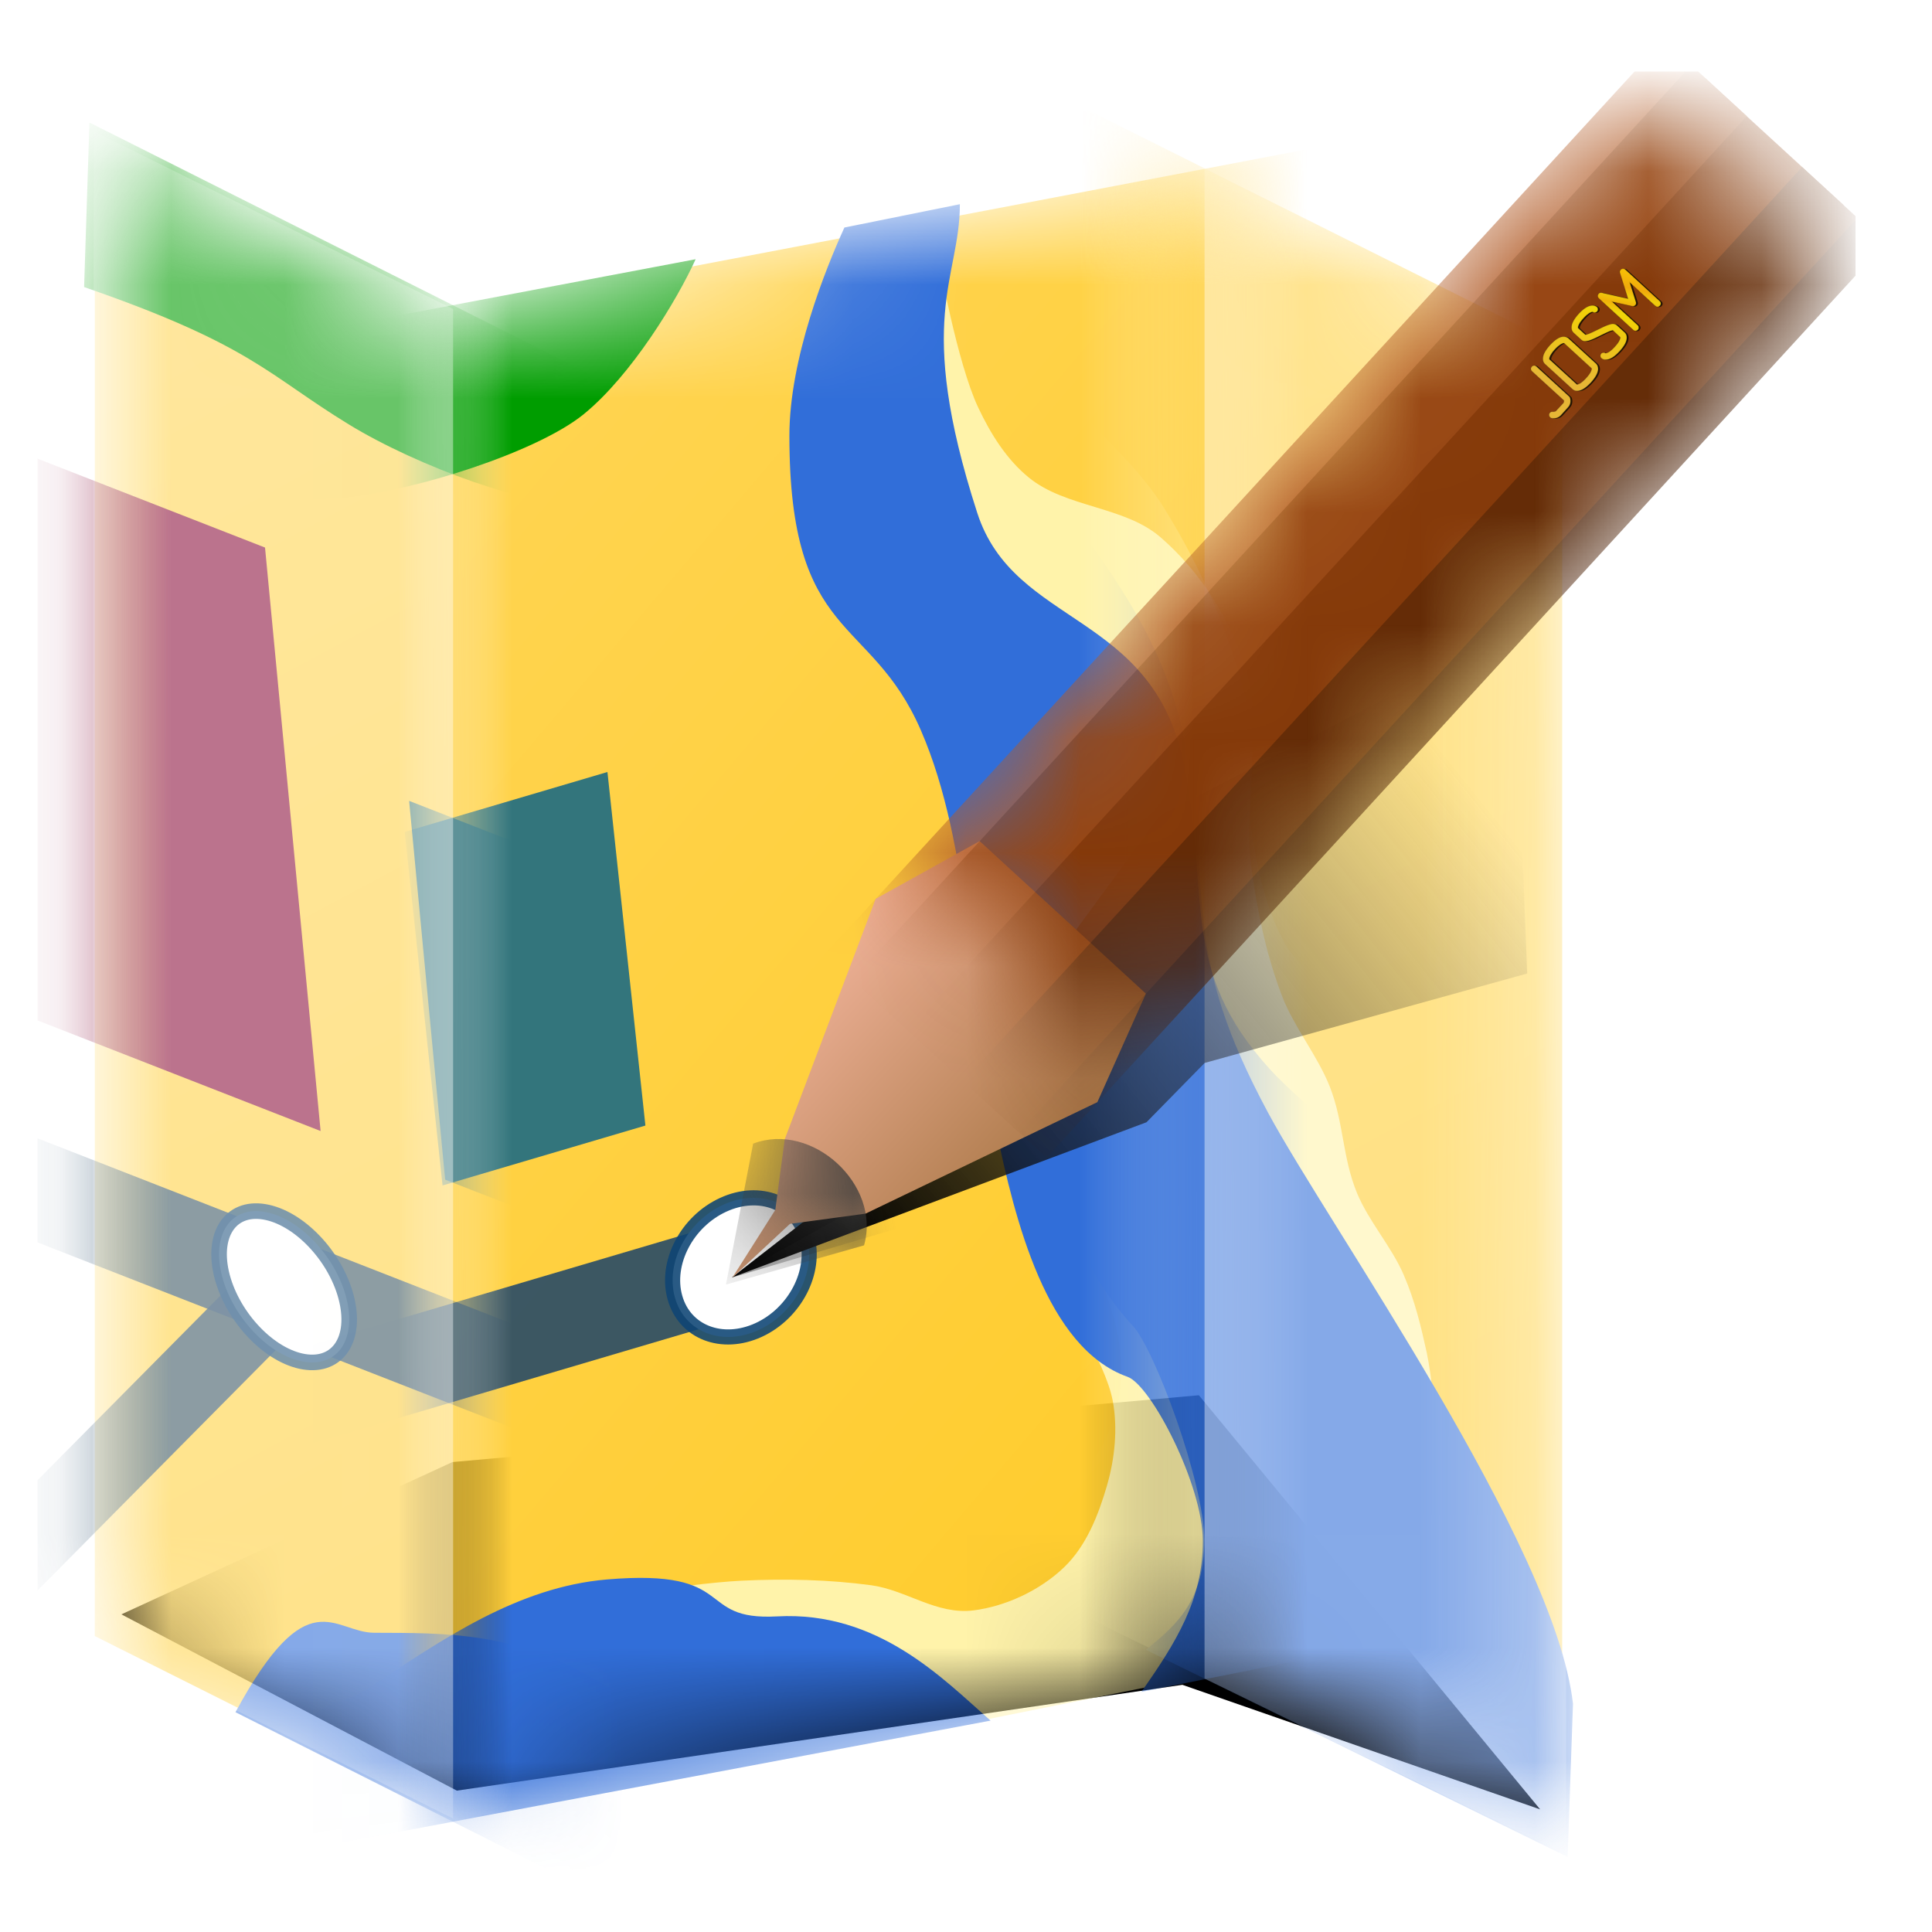 <svg width="17" height="17" viewBox="0 0 17 17" fill="none" xmlns="http://www.w3.org/2000/svg">
<g clip-path="url(#clip0_1084_3278)">
<g filter="url(#filter0_f_1084_3278)">
<path d="M1.068 14.205L4.02 15.756L10.404 14.825L13.552 15.921L10.549 12.277L3.981 12.865L1.068 14.205Z" fill="black"/>
</g>
<mask id="mask0_1084_3278" style="mask-type:luminance" maskUnits="userSpaceOnUse" x="10" y="1" width="4" height="16">
<path d="M10.603 1.487L13.91 2.535L13.811 16.377L10.603 14.716L10.351 14.473L10.303 1.803L10.603 1.487Z" fill="white"/>
</mask>
<g mask="url(#mask0_1084_3278)">
<mask id="mask1_1084_3278" style="mask-type:luminance" maskUnits="userSpaceOnUse" x="1" y="-4" width="13" height="21">
<path d="M1.148 -3.245V9.984L13.748 16.284V3.055L1.148 -3.245Z" fill="white"/>
</mask>
<g mask="url(#mask1_1084_3278)">
<path d="M1.146 -3.245V9.984L13.746 16.284V3.055L5.346 -1.145L1.146 -3.245Z" fill="url(#paint0_linear_1084_3278)"/>
<path d="M8.258 1.674L8.494 3.314L9.046 4.507L10.148 6.183L10.345 7.265L10.943 10.979L11.715 12.506L12.633 12.499C12.633 12.499 12.598 12.109 12.555 11.906C12.506 11.681 12.451 11.448 12.352 11.219C12.246 10.972 12.043 10.746 11.941 10.499C11.811 10.184 11.825 9.879 11.702 9.564C11.596 9.293 11.386 9.038 11.282 8.767C11.138 8.393 11.065 8.017 11.014 7.658C10.941 7.139 11.093 6.704 10.967 6.171C10.834 5.61 10.579 5.01 10.242 4.469C9.942 3.986 9.448 3.653 9.14 3.174C8.954 2.884 8.82 2.565 8.715 2.258C8.539 1.742 8.386 0.738 8.386 0.738L8.195 0.576L8.258 1.674ZM5.238 10.358C5.238 10.358 6.235 10.872 6.728 11.191C7.097 11.43 7.465 11.696 7.819 11.995C8.115 12.245 8.365 12.639 8.676 12.816C8.94 12.966 9.229 13.032 9.437 12.966C9.623 12.907 9.723 12.706 9.793 12.504C9.862 12.304 9.884 12.056 9.843 11.793C9.78 11.387 9.399 10.531 9.399 10.531L11.091 12.697L10.839 14.675L10.184 14.535L8.716 13.817L5.274 11.706L5.238 10.358Z" fill="#FFF3AA"/>
<path d="M8.561 0.362L7.593 -0.11C7.436 0.142 7.132 0.719 7.132 1.401C7.132 3.22 7.81 3.44 8.234 4.763C8.659 6.086 8.64 7.425 8.864 8.716C9.022 9.622 9.286 10.935 9.967 11.665C10.162 11.875 10.597 13.055 10.597 13.551C10.597 14.067 10.372 14.287 10.082 14.517L13.794 16.34L13.841 14.992C13.684 13.59 11.699 10.795 11.159 9.793C10.397 8.377 10.664 7.946 10.439 6.61C10.182 5.078 9.017 4.405 8.707 3.18C8.177 1.09 8.561 1.024 8.561 0.362L8.561 0.362ZM5.603 10.393C4.855 9.936 4.228 9.954 3.604 9.951C3.249 9.95 3.022 9.475 2.385 10.652L8.818 13.885C8.421 13.241 7.878 12.262 7.029 11.715C6.334 11.269 6.715 11.072 5.603 10.393L5.603 10.393Z" fill="#316ED9"/>
</g>
</g>
<mask id="mask2_1084_3278" style="mask-type:luminance" maskUnits="userSpaceOnUse" x="0" y="0" width="5" height="17">
<path d="M0.602 0.751L3.988 2.747L4.137 2.935L4.21 15.774L3.988 15.975L0.602 16.053L0.602 0.751Z" fill="white"/>
</mask>
<g mask="url(#mask2_1084_3278)">
<mask id="mask3_1084_3278" style="mask-type:luminance" maskUnits="userSpaceOnUse" x="0" y="1" width="14" height="20">
<path d="M0.836 1.168V14.397L13.435 20.71V7.481L0.836 1.168Z" fill="white"/>
</mask>
<g mask="url(#mask3_1084_3278)">
<path d="M0.834 1.167V14.396L13.433 20.71V7.481L5.034 3.272L0.834 1.167Z" fill="url(#paint1_linear_1084_3278)"/>
<path d="M8.248 4.783L7.281 4.31C7.123 4.561 6.82 5.138 6.82 5.82C6.82 7.639 7.498 7.859 7.922 9.183C8.346 10.507 8.327 11.846 8.552 13.137C8.709 14.043 8.974 15.356 9.654 16.087C9.85 16.297 10.284 17.478 10.284 17.974C10.284 18.489 10.06 18.709 9.769 18.939L13.481 20.766L13.529 19.417C13.371 18.016 11.387 15.219 10.847 14.216C10.084 12.8 10.351 12.368 10.127 11.032C9.87 9.5 8.705 8.825 8.394 7.601C7.865 5.51 8.248 5.444 8.248 4.783L8.248 4.783ZM5.291 14.81C4.543 14.352 3.916 14.37 3.292 14.367C2.936 14.365 2.709 13.89 2.072 15.066L8.505 18.306C8.108 17.662 7.566 16.681 6.716 16.134C6.022 15.687 6.402 15.491 5.291 14.81L5.291 14.81Z" fill="#316ED9"/>
<path d="M6.034 3.715C5.877 3.967 5.497 4.358 5.097 4.42C4.709 4.481 3.675 4.106 3.067 3.733C2.354 3.297 2.213 3.035 0.74 2.526L0.787 1.078L6.034 3.715Z" fill="#009D00"/>
</g>
<mask id="mask4_1084_3278" style="mask-type:luminance" maskUnits="userSpaceOnUse" x="0" y="1" width="14" height="20">
<path d="M13.435 7.481L0.836 1.168V14.397L13.435 20.71V7.481Z" fill="white"/>
</mask>
<g mask="url(#mask4_1084_3278)">
<path d="M2.332 4.818L-1.846 3.186L-1.356 8.32L2.821 9.952L2.332 4.818Z" fill="#8C133F"/>
<path d="M5.299 7.711L3.6 7.047L3.917 10.38L5.617 11.044L5.299 7.711Z" fill="#33757C"/>
<path d="M-0.789 10.037L6.416 12.852" stroke="#234868" stroke-opacity="0.879" stroke-width="0.853"/>
<path d="M-0.115 13.959L2.498 11.322" stroke="#234868" stroke-opacity="0.879" stroke-width="0.683"/>
<path d="M3.053 11.444C3.135 11.806 2.954 12.044 2.648 11.977C2.343 11.91 2.029 11.563 1.947 11.201C1.866 10.839 2.047 10.601 2.352 10.668C2.657 10.735 2.971 11.082 3.053 11.444Z" fill="white" stroke="#0D4474" stroke-opacity="0.879" stroke-width="0.137" stroke-linecap="round" stroke-linejoin="round"/>
</g>
</g>
<mask id="mask5_1084_3278" style="mask-type:luminance" maskUnits="userSpaceOnUse" x="3" y="0" width="8" height="18">
<path d="M10.6 0.731L3.986 0.731V17.109L10.6 17.109V0.731Z" fill="white"/>
</mask>
<g mask="url(#mask5_1084_3278)">
<mask id="mask6_1084_3278" style="mask-type:luminance" maskUnits="userSpaceOnUse" x="0" y="0" width="14" height="17">
<path d="M0.662 3.379V16.608L13.891 14.088V0.859L0.662 3.379Z" fill="white"/>
</mask>
<g mask="url(#mask6_1084_3278)">
<path d="M0.66 3.379V16.608L13.889 14.088V0.859L5.07 2.539L0.66 3.379Z" fill="url(#paint2_linear_1084_3278)"/>
<path d="M8.128 3.321L8.376 4.795L8.955 5.603L10.112 6.507L10.319 7.451L10.947 10.746L11.758 11.733L12.721 11.084C12.721 11.084 12.685 10.718 12.639 10.545C12.588 10.354 12.531 10.16 12.427 10C12.315 9.827 12.102 9.744 11.995 9.568C11.858 9.344 11.873 9.029 11.743 8.8C11.632 8.604 11.412 8.496 11.303 8.297C11.152 8.023 11.075 7.699 11.022 7.375C10.945 6.908 11.105 6.366 10.972 5.921C10.833 5.454 10.564 5.032 10.211 4.727C9.896 4.454 9.377 4.467 9.054 4.203C8.858 4.044 8.717 3.819 8.607 3.585C8.422 3.193 8.262 2.295 8.262 2.295L8.062 2.267L8.128 3.321ZM4.957 14.119C4.957 14.119 6.004 13.935 6.521 13.909C6.909 13.89 7.295 13.899 7.667 13.949C7.978 13.992 8.24 14.211 8.567 14.17C8.843 14.135 9.147 13.999 9.366 13.788C9.561 13.599 9.666 13.327 9.739 13.077C9.812 12.828 9.835 12.564 9.792 12.33C9.726 11.969 9.325 11.38 9.325 11.38L11.102 12.361L10.837 14.515L10.15 14.834L8.608 15.144L4.994 15.443L4.957 14.119Z" fill="#FFF3AA"/>
<path d="M8.445 1.797L7.43 2.002C7.265 2.364 6.946 3.154 6.946 3.835C6.946 5.654 7.658 5.4 8.103 6.426C8.548 7.452 8.529 8.804 8.765 9.938C8.93 10.733 9.207 11.861 9.922 12.115C10.127 12.188 10.584 13.064 10.584 13.56C10.584 14.076 10.348 14.453 10.043 14.887L13.94 14.111L13.99 12.729C13.825 11.438 11.741 10.032 11.174 9.408C10.373 8.526 10.653 7.908 10.418 6.729C10.148 5.377 8.925 5.52 8.599 4.513C8.043 2.793 8.446 2.458 8.446 1.797L8.445 1.797ZM5.34 13.898C4.555 13.965 3.897 14.422 3.241 14.856C2.868 15.103 2.63 14.788 1.961 16.41L8.716 15.14C8.299 14.774 7.729 14.174 6.837 14.223C6.108 14.262 6.507 13.799 5.34 13.898L5.34 13.898Z" fill="#316ED9"/>
<path d="M6.121 2.281C5.956 2.643 5.557 3.301 5.137 3.644C4.73 3.976 3.644 4.325 3.005 4.38C2.257 4.443 2.109 4.28 0.562 4.804L0.612 3.323L6.121 2.281Z" fill="#009D00"/>
</g>
<mask id="mask7_1084_3278" style="mask-type:luminance" maskUnits="userSpaceOnUse" x="0" y="0" width="14" height="17">
<path d="M13.891 0.859L0.662 3.379V16.608L13.891 14.088V0.859Z" fill="white"/>
</mask>
<g mask="url(#mask7_1084_3278)">
<path d="M5.345 6.793L3.561 7.32L3.894 10.431L5.679 9.904L5.345 6.793Z" fill="#33757C"/>
<path d="M-1.047 13.389L6.518 11.152" stroke="#234868" stroke-opacity="0.879" stroke-width="0.834"/>
<path d="M7.1 10.886C7.185 11.19 6.995 11.556 6.675 11.703C6.354 11.85 6.024 11.723 5.939 11.418C5.853 11.114 6.043 10.748 6.364 10.601C6.684 10.454 7.014 10.582 7.1 10.886Z" fill="white" stroke="#0D4474" stroke-opacity="0.879" stroke-width="0.133" stroke-linecap="round" stroke-linejoin="round"/>
</g>
</g>
<mask id="mask8_1084_3278" style="mask-type:luminance" maskUnits="userSpaceOnUse" x="0" y="1" width="14" height="16">
<path d="M0.836 14.398L3.986 15.976L10.6 14.715L13.74 16.285V3.057L10.6 1.486L3.986 2.747L0.836 1.169V14.398Z" fill="white"/>
</mask>
<g mask="url(#mask8_1084_3278)">
<path d="M0.823 1.154L0.818 14.421L3.987 16.002V2.719L0.823 1.154ZM10.599 1.48V14.77L13.782 16.32L13.761 3.041L10.599 1.48Z" fill="white" fill-opacity="0.409"/>
</g>
<g filter="url(#filter1_f_1084_3278)">
<path d="M8.26 9.826L6.439 11.241L10.088 9.875L10.6 9.353L13.438 8.566L13.319 5.558L10.204 7.18L8.26 9.826Z" fill="url(#paint3_linear_1084_3278)"/>
</g>
<path d="M6.441 11.241L9.576 10.311L9.521 9.527L6.441 11.241Z" fill="url(#paint4_linear_1084_3278)"/>
<path d="M7.705 7.909L6.905 10.024L6.822 10.646L6.444 11.242L6.951 10.769L7.616 10.679L9.656 9.698L10.083 8.743L8.62 7.401L7.705 7.909Z" fill="url(#paint5_linear_1084_3278)"/>
<mask id="mask9_1084_3278" style="mask-type:luminance" maskUnits="userSpaceOnUse" x="7" y="1" width="9" height="9">
<path d="M7.705 7.91C7.934 7.783 8.228 7.829 8.228 7.829C8.523 7.874 8.828 8.154 8.828 8.154C9.006 8.205 9.25 8.428 9.316 8.601C9.316 8.601 9.62 8.881 9.691 9.17C9.691 9.17 9.763 9.46 9.656 9.699L15.694 3.115L15.897 2.404L15.633 1.713L15.146 1.265L14.434 1.062L13.743 1.326L7.705 7.91Z" fill="white"/>
</mask>
<g mask="url(#mask9_1084_3278)">
<path d="M7.623 8.733L8.842 9.851L16.222 1.804L15.003 0.686L7.623 8.733Z" fill="#853909"/>
<path d="M15.37 1.022L14.883 0.574L13.81 1.499L8.443 7.351L7.503 8.621L7.99 9.068L15.37 1.022Z" fill="#974613"/>
<path d="M15.857 1.47L16.344 1.917L15.516 3.065L9.981 9.1L8.964 9.963L8.477 9.516L15.857 1.47Z" fill="#642B06"/>
<path d="M7.258 8.397L7.502 8.621L14.882 0.574L14.638 0.351L7.258 8.397Z" fill="#B25C28"/>
<path d="M8.965 9.963L9.209 10.187L16.589 2.14L16.345 1.917L8.965 9.963Z" fill="#4D2105"/>
</g>
<g filter="url(#filter2_f_1084_3278)">
<path d="M13.655 3.039C13.611 3.087 13.594 3.123 13.592 3.152C13.591 3.166 13.593 3.179 13.597 3.187C13.601 3.196 13.608 3.203 13.608 3.203L13.855 3.429C13.855 3.429 13.863 3.436 13.872 3.439C13.881 3.442 13.893 3.444 13.907 3.441C13.936 3.436 13.97 3.417 14.015 3.368C14.059 3.32 14.076 3.284 14.078 3.255C14.079 3.241 14.077 3.229 14.073 3.22C14.069 3.211 14.062 3.204 14.062 3.204L13.815 2.978C13.815 2.978 13.807 2.971 13.798 2.968C13.789 2.965 13.777 2.963 13.763 2.966C13.734 2.971 13.7 2.99 13.655 3.039ZM13.907 2.764C13.863 2.812 13.847 2.848 13.844 2.877C13.843 2.891 13.845 2.904 13.849 2.912C13.853 2.921 13.86 2.928 13.86 2.928L13.931 2.993C13.944 3.005 13.961 3.006 13.974 3.005C13.987 3.003 13.999 2.999 14.013 2.994C14.04 2.984 14.07 2.969 14.1 2.954C14.13 2.94 14.159 2.925 14.181 2.917C14.192 2.913 14.202 2.91 14.207 2.91C14.208 2.91 14.208 2.91 14.208 2.91L14.273 2.969C14.273 2.969 14.273 2.971 14.273 2.975C14.272 2.986 14.264 3.012 14.225 3.055C14.185 3.098 14.16 3.108 14.15 3.11C14.145 3.111 14.143 3.11 14.143 3.11C14.114 3.089 14.08 3.13 14.107 3.155C14.107 3.155 14.115 3.161 14.124 3.164C14.133 3.167 14.145 3.169 14.159 3.166C14.188 3.161 14.222 3.142 14.267 3.093C14.311 3.045 14.328 3.009 14.33 2.98C14.331 2.966 14.329 2.954 14.325 2.945C14.321 2.936 14.314 2.929 14.314 2.929L14.243 2.864C14.23 2.852 14.213 2.851 14.2 2.853C14.187 2.854 14.175 2.858 14.161 2.863C14.134 2.873 14.104 2.888 14.074 2.903C14.044 2.918 14.015 2.932 13.993 2.94C13.982 2.945 13.973 2.947 13.968 2.948C13.966 2.948 13.967 2.948 13.966 2.948L13.902 2.888C13.902 2.888 13.901 2.887 13.901 2.882C13.902 2.872 13.91 2.846 13.95 2.803C13.989 2.759 14.014 2.749 14.025 2.747C14.03 2.747 14.031 2.747 14.031 2.747C14.061 2.768 14.094 2.727 14.067 2.703C14.067 2.703 14.059 2.696 14.05 2.693C14.041 2.69 14.029 2.688 14.015 2.691C13.986 2.696 13.952 2.715 13.907 2.764ZM13.494 3.228C13.483 3.24 13.484 3.258 13.496 3.269L13.777 3.526C13.777 3.533 13.777 3.543 13.772 3.548L13.707 3.619C13.701 3.626 13.68 3.625 13.68 3.625C13.641 3.618 13.632 3.677 13.671 3.682C13.671 3.682 13.717 3.693 13.75 3.657L13.814 3.587C13.847 3.552 13.832 3.506 13.832 3.506C13.831 3.5 13.828 3.495 13.824 3.492L13.535 3.227C13.523 3.216 13.504 3.216 13.494 3.228ZM14.084 2.586C14.073 2.597 14.071 2.615 14.084 2.628L14.387 2.906C14.415 2.932 14.454 2.889 14.426 2.863L14.202 2.658L14.378 2.697C14.399 2.702 14.418 2.681 14.411 2.66L14.357 2.489L14.581 2.694C14.609 2.72 14.648 2.678 14.62 2.652L14.317 2.374C14.305 2.363 14.286 2.364 14.276 2.376C14.269 2.384 14.267 2.394 14.27 2.404L14.341 2.63L14.11 2.578C14.099 2.576 14.09 2.58 14.084 2.586ZM13.698 3.077C13.737 3.034 13.762 3.024 13.773 3.022C13.777 3.022 13.778 3.022 13.779 3.022L14.02 3.244C14.021 3.244 14.021 3.245 14.021 3.25C14.02 3.26 14.012 3.286 13.972 3.33C13.933 3.373 13.908 3.383 13.898 3.385C13.893 3.386 13.892 3.385 13.891 3.385L13.65 3.163C13.649 3.163 13.649 3.162 13.649 3.157C13.65 3.147 13.658 3.121 13.698 3.077Z" fill="#120E02" fill-opacity="0.843"/>
</g>
<mask id="mask10_1084_3278" style="mask-type:luminance" maskUnits="userSpaceOnUse" x="6" y="7" width="5" height="5">
<path d="M7.707 7.909L6.446 11.242L9.658 9.698L10.085 8.743L8.622 7.401L7.707 7.909Z" fill="white"/>
</mask>
<g mask="url(#mask10_1084_3278)">
<path d="M6.388 11.303L6.627 10.063C7.146 9.865 7.755 10.425 7.603 10.958L6.388 11.303Z" fill="#3D3D3D"/>
</g>
<path d="M13.639 3.036C13.595 3.085 13.578 3.121 13.576 3.15C13.575 3.164 13.577 3.176 13.581 3.185C13.585 3.194 13.592 3.201 13.592 3.201L13.839 3.427C13.839 3.427 13.847 3.433 13.856 3.437C13.865 3.44 13.877 3.441 13.891 3.439C13.92 3.434 13.954 3.414 13.999 3.366C14.043 3.317 14.059 3.281 14.062 3.253C14.063 3.238 14.06 3.226 14.057 3.217C14.053 3.209 14.046 3.201 14.046 3.201L13.799 2.975C13.799 2.975 13.791 2.969 13.782 2.966C13.773 2.963 13.761 2.961 13.746 2.963C13.718 2.968 13.684 2.988 13.639 3.036ZM13.891 2.761C13.847 2.81 13.83 2.846 13.828 2.875C13.827 2.889 13.829 2.901 13.833 2.91C13.837 2.919 13.844 2.926 13.844 2.926L13.915 2.991C13.928 3.003 13.945 3.004 13.958 3.002C13.971 3.001 13.983 2.997 13.997 2.992C14.024 2.982 14.054 2.967 14.084 2.952C14.114 2.937 14.143 2.923 14.165 2.914C14.176 2.91 14.186 2.908 14.191 2.907C14.192 2.907 14.191 2.907 14.192 2.907L14.256 2.967C14.257 2.967 14.257 2.968 14.257 2.973C14.256 2.983 14.248 3.009 14.208 3.052C14.169 3.095 14.144 3.106 14.133 3.107C14.129 3.108 14.127 3.108 14.127 3.108C14.121 3.103 14.114 3.102 14.106 3.103C14.099 3.104 14.092 3.107 14.088 3.113C14.083 3.119 14.081 3.126 14.082 3.133C14.082 3.14 14.085 3.147 14.091 3.152C14.091 3.152 14.099 3.159 14.108 3.162C14.117 3.165 14.129 3.166 14.143 3.164C14.172 3.159 14.206 3.14 14.251 3.091C14.295 3.043 14.312 3.007 14.314 2.978C14.315 2.963 14.313 2.951 14.309 2.943C14.305 2.934 14.298 2.927 14.298 2.927L14.227 2.862C14.214 2.85 14.197 2.849 14.184 2.85C14.171 2.852 14.159 2.856 14.145 2.861C14.118 2.871 14.088 2.886 14.058 2.901C14.028 2.915 13.999 2.93 13.977 2.938C13.966 2.942 13.956 2.945 13.951 2.945C13.95 2.945 13.95 2.945 13.95 2.945L13.886 2.886C13.885 2.886 13.885 2.884 13.885 2.88C13.886 2.869 13.894 2.843 13.934 2.8C13.973 2.757 13.998 2.747 14.008 2.745C14.013 2.744 14.015 2.745 14.015 2.745C14.021 2.749 14.028 2.751 14.036 2.75C14.043 2.749 14.05 2.745 14.054 2.74C14.059 2.734 14.061 2.727 14.06 2.719C14.06 2.712 14.056 2.705 14.051 2.7C14.051 2.7 14.043 2.694 14.034 2.691C14.025 2.688 14.013 2.686 13.999 2.689C13.97 2.694 13.936 2.713 13.891 2.761ZM13.478 3.226C13.473 3.232 13.47 3.239 13.47 3.247C13.471 3.254 13.474 3.261 13.48 3.267L13.761 3.524C13.761 3.531 13.761 3.541 13.756 3.546L13.691 3.616C13.685 3.623 13.663 3.623 13.663 3.623C13.66 3.622 13.656 3.622 13.652 3.623C13.648 3.624 13.645 3.626 13.642 3.628C13.639 3.63 13.636 3.633 13.634 3.636C13.632 3.64 13.631 3.643 13.63 3.647C13.63 3.651 13.63 3.654 13.631 3.658C13.632 3.662 13.633 3.665 13.636 3.668C13.638 3.671 13.641 3.674 13.644 3.676C13.647 3.678 13.651 3.679 13.655 3.68C13.655 3.68 13.701 3.69 13.734 3.655L13.798 3.584C13.831 3.549 13.816 3.504 13.816 3.504C13.815 3.498 13.812 3.493 13.808 3.489L13.519 3.224C13.516 3.222 13.513 3.22 13.509 3.218C13.505 3.217 13.502 3.216 13.498 3.216C13.494 3.217 13.49 3.218 13.487 3.219C13.483 3.221 13.48 3.223 13.478 3.226ZM14.26 2.374C14.257 2.378 14.254 2.382 14.253 2.387C14.252 2.392 14.253 2.397 14.254 2.401L14.325 2.628L14.094 2.576C14.088 2.575 14.081 2.575 14.075 2.578C14.07 2.581 14.065 2.585 14.062 2.591C14.059 2.596 14.058 2.603 14.059 2.609C14.06 2.615 14.063 2.621 14.068 2.625L14.371 2.903C14.374 2.906 14.377 2.908 14.381 2.909C14.384 2.91 14.388 2.911 14.392 2.911C14.396 2.911 14.399 2.91 14.403 2.908C14.406 2.907 14.409 2.905 14.412 2.902C14.415 2.899 14.417 2.896 14.418 2.892C14.419 2.888 14.42 2.885 14.419 2.881C14.419 2.877 14.418 2.873 14.417 2.87C14.415 2.866 14.413 2.863 14.41 2.861L14.186 2.655L14.361 2.694C14.366 2.696 14.371 2.695 14.376 2.694C14.381 2.692 14.385 2.689 14.389 2.686C14.392 2.682 14.395 2.678 14.396 2.673C14.397 2.668 14.397 2.663 14.395 2.658L14.341 2.486L14.565 2.692C14.568 2.694 14.571 2.696 14.575 2.698C14.578 2.699 14.582 2.7 14.586 2.7C14.59 2.699 14.593 2.699 14.597 2.697C14.6 2.695 14.603 2.693 14.606 2.69C14.608 2.687 14.611 2.684 14.612 2.681C14.613 2.677 14.614 2.673 14.614 2.669C14.613 2.666 14.612 2.662 14.611 2.658C14.609 2.655 14.607 2.652 14.604 2.649L14.301 2.371C14.298 2.369 14.295 2.367 14.291 2.366C14.287 2.364 14.284 2.364 14.28 2.364C14.276 2.364 14.272 2.365 14.269 2.367C14.265 2.369 14.262 2.371 14.26 2.374ZM13.681 3.075C13.721 3.032 13.746 3.022 13.756 3.02C13.761 3.019 13.762 3.02 13.763 3.02L14.004 3.241C14.005 3.242 14.005 3.243 14.005 3.248C14.004 3.258 13.996 3.284 13.956 3.327C13.917 3.37 13.892 3.381 13.881 3.382C13.877 3.383 13.876 3.383 13.875 3.382L13.633 3.161C13.633 3.16 13.633 3.159 13.633 3.154C13.634 3.144 13.642 3.118 13.681 3.075Z" fill="url(#paint6_linear_1084_3278)" stroke="black" stroke-opacity="0.134" stroke-width="0.008"/>
</g>
<defs>
<filter id="filter0_f_1084_3278" x="0.633" y="11.841" width="13.355" height="4.515" filterUnits="userSpaceOnUse" color-interpolation-filters="sRGB">
<feFlood flood-opacity="0" result="BackgroundImageFix"/>
<feBlend mode="normal" in="SourceGraphic" in2="BackgroundImageFix" result="shape"/>
<feGaussianBlur stdDeviation="0.218" result="effect1_foregroundBlur_1084_3278"/>
</filter>
<filter id="filter1_f_1084_3278" x="6.109" y="5.227" width="7.66" height="6.345" filterUnits="userSpaceOnUse" color-interpolation-filters="sRGB">
<feFlood flood-opacity="0" result="BackgroundImageFix"/>
<feBlend mode="normal" in="SourceGraphic" in2="BackgroundImageFix" result="shape"/>
<feGaussianBlur stdDeviation="0.165" result="effect1_foregroundBlur_1084_3278"/>
</filter>
<filter id="filter2_f_1084_3278" x="13.47" y="2.35" width="1.176" height="1.35" filterUnits="userSpaceOnUse" color-interpolation-filters="sRGB">
<feFlood flood-opacity="0" result="BackgroundImageFix"/>
<feBlend mode="normal" in="SourceGraphic" in2="BackgroundImageFix" result="shape"/>
<feGaussianBlur stdDeviation="0.008" result="effect1_foregroundBlur_1084_3278"/>
</filter>
<linearGradient id="paint0_linear_1084_3278" x1="2.193" y1="-1.533" x2="11.559" y2="15.929" gradientUnits="userSpaceOnUse">
<stop stop-color="#FFD555"/>
<stop offset="1" stop-color="#FFCB27"/>
</linearGradient>
<linearGradient id="paint1_linear_1084_3278" x1="1.881" y1="2.881" x2="11.236" y2="20.357" gradientUnits="userSpaceOnUse">
<stop stop-color="#FFD555"/>
<stop offset="1" stop-color="#FFCB27"/>
</linearGradient>
<linearGradient id="paint2_linear_1084_3278" x1="1.759" y1="4.359" x2="12.853" y2="13.78" gradientUnits="userSpaceOnUse">
<stop stop-color="#FFD555"/>
<stop offset="1" stop-color="#FFCB27"/>
</linearGradient>
<linearGradient id="paint3_linear_1084_3278" x1="7.068" y1="10.425" x2="12.355" y2="6.187" gradientUnits="userSpaceOnUse">
<stop/>
<stop offset="1" stop-color="#3C3C3C" stop-opacity="0"/>
</linearGradient>
<linearGradient id="paint4_linear_1084_3278" x1="6.541" y1="11.18" x2="7.912" y2="10.933" gradientUnits="userSpaceOnUse">
<stop stop-opacity="0.369"/>
<stop offset="1" stop-color="#3C3C3C" stop-opacity="0"/>
</linearGradient>
<linearGradient id="paint5_linear_1084_3278" x1="8.761" y1="10.674" x2="6.811" y2="8.885" gradientUnits="userSpaceOnUse">
<stop stop-color="#AD7A4A"/>
<stop offset="1" stop-color="#EDB096"/>
</linearGradient>
<linearGradient id="paint6_linear_1084_3278" x1="13.788" y1="3.365" x2="14.057" y2="2.153" gradientUnits="userSpaceOnUse">
<stop stop-color="#E6B636"/>
<stop offset="0.5" stop-color="#F1CF09"/>
<stop offset="0.562" stop-color="#F0D609"/>
<stop offset="0.625" stop-color="#F0B10A"/>
<stop offset="0.688" stop-color="#F0CE0B"/>
<stop offset="0.75" stop-color="#F0AA0C"/>
<stop offset="1" stop-color="#FFD900"/>
</linearGradient>
<clipPath id="clip0_1084_3278">
<rect width="16" height="16" fill="white" transform="translate(0.328 0.628)"/>
</clipPath>
</defs>
</svg>
